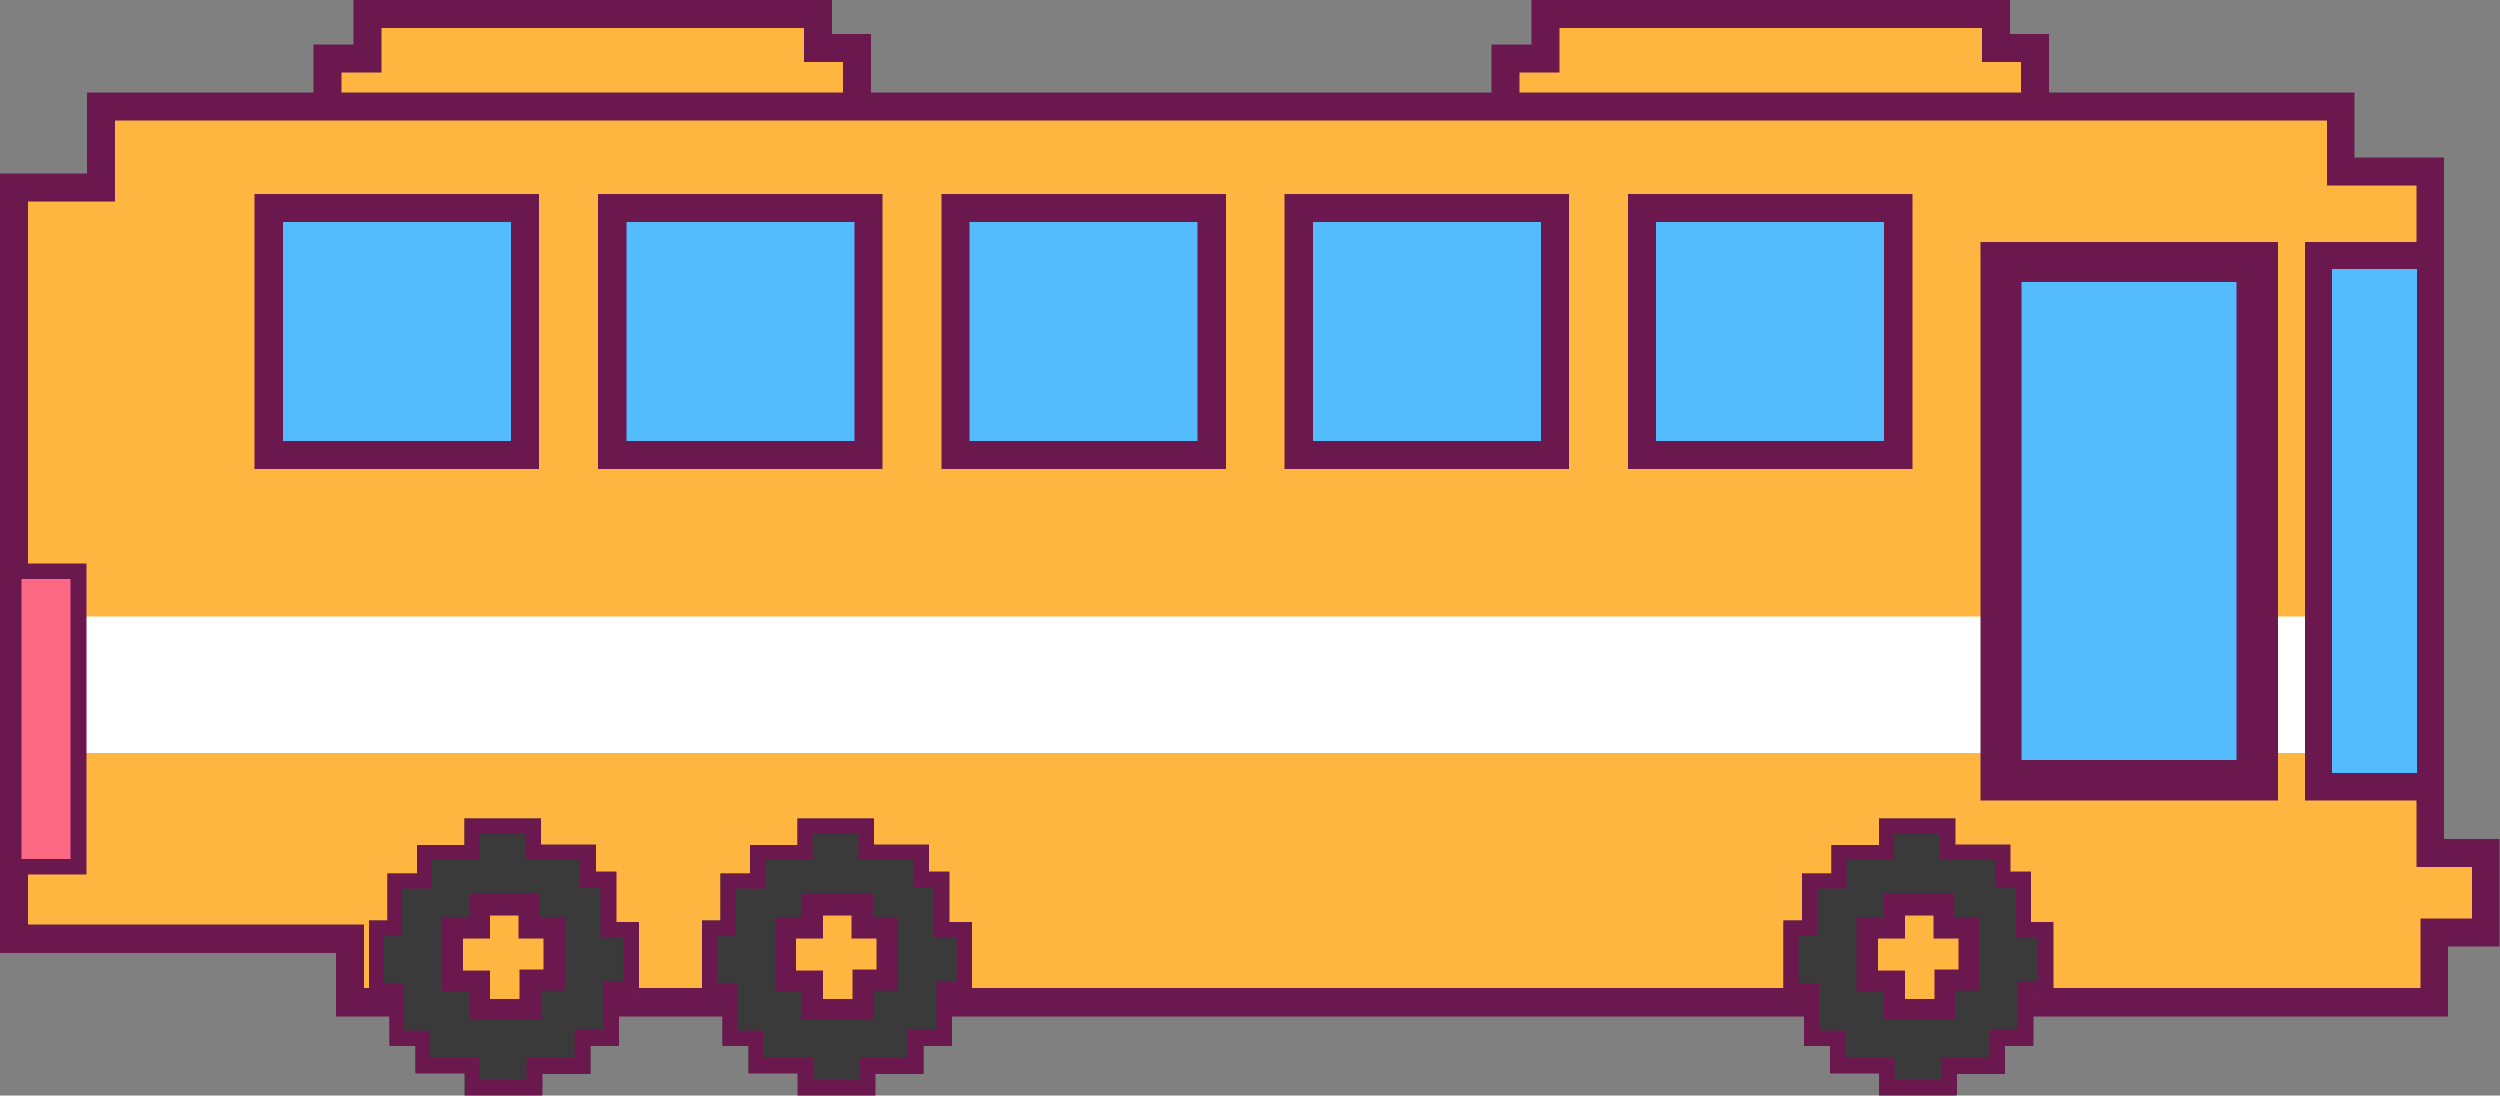 <?xml version="1.0" encoding="UTF-8"?>
<svg id="Layer_1" data-name="Layer 1" xmlns="http://www.w3.org/2000/svg" version="1.1" viewBox="0 0 500 219.1">
  <rect x="0" y="0" width="500" height="219.1" fill="#808080" stroke="none"/>
  <defs>
    <style>
      .cls-1 {
        fill: #3a3a3a;
      }

      .cls-1, .cls-2, .cls-3, .cls-4, .cls-5, .cls-6 {
        stroke-width: 0px;
      }

      .cls-2 {
        fill: #ffb640;
      }

      .cls-3 {
        fill: #6b184e;
      }

      .cls-4 {
        fill: #54bbfd;
      }

      .cls-5 {
        fill: #fff;
      }

      .cls-6 {
        fill: #fc6985;
      }
    </style>
  </defs>
  <g>
    <g>
      <polygon class="cls-2" points="65.5 29.7 65.5 11.7 73.5 11.7 73.5 2.8 163.6 2.8 163.6 9.6 171.4 9.6 171.4 25 65.5 29.7"/>
      <path class="cls-3" d="M62.7,32.7V8.9h8V0h95.7v6.8h7.8v20.9l-111.5,5ZM68.3,14.5v12.3l100.3-4.5v-9.9h-7.8v-6.8h-84.5v8.9h-8Z"/>
    </g>
    <g>
      <polygon class="cls-2" points="301.1 29.7 301.1 11.7 309.1 11.7 309.1 2.8 399.2 2.8 399.2 9.6 407 9.6 407 25 301.1 29.7"/>
      <path class="cls-3" d="M298.3,32.7V8.9h8V0h95.7v6.8h7.8v20.9l-111.5,5ZM303.9,14.5v12.3l100.3-4.5v-9.9h-7.8v-6.8h-84.5v8.9h-8Z"/>
    </g>
    <g>
      <polygon class="cls-2" points="20.2 21.3 468.1 21.3 468.1 34.3 486.1 34.3 486.1 170.6 497.2 170.6 497.2 186.5 486.9 186.5 486.9 200.5 411 200.5 70 200.5 70 187.7 2.8 187.7 2.8 37.5 20.3 37.5 20.2 21.3"/>
      <path class="cls-3" d="M489.7,203.3H67.2v-12.7H0V34.7h17.4v-16.2s453.5,0,453.5,0v13h17.9v136.3h11.1v21.5h-10.3v13.9ZM72.8,197.6h411.3v-13.9h10.3v-10.3h-11.1V37.1h-17.9v-13H23v16.2s-17.4,0-17.4,0v144.6h67.2v12.7Z"/>
    </g>
  </g>
  <rect class="cls-5" x="2.8" y="123.3" width="483.3" height="27.3"/>
  <g>
    <rect class="cls-4" x="53.8" y="41.5" width="51.2" height="49.4"/>
    <path class="cls-3" d="M107.8,93.8h-56.9v-55h56.9v55ZM56.6,88.2h45.6v-43.8h-45.6v43.8Z"/>
  </g>
  <g>
    <rect class="cls-4" x="259.8" y="41.5" width="51.2" height="49.4"/>
    <path class="cls-3" d="M313.8,93.8h-56.9v-55h56.9v55ZM262.6,88.2h45.6v-43.8h-45.6v43.8Z"/>
  </g>
  <g>
    <rect class="cls-4" x="191.1" y="41.5" width="51.2" height="49.4"/>
    <path class="cls-3" d="M245.2,93.8h-56.9v-55h56.9v55ZM193.9,88.2h45.6v-43.8h-45.6v43.8Z"/>
  </g>
  <g>
    <rect class="cls-4" x="122.4" y="41.5" width="51.2" height="49.4"/>
    <path class="cls-3" d="M176.5,93.8h-56.9v-55h56.9v55ZM125.3,88.2h45.6v-43.8h-45.6v43.8Z"/>
  </g>
  <g>
    <rect class="cls-4" x="328.4" y="41.5" width="51.2" height="49.4"/>
    <path class="cls-3" d="M382.5,93.8h-56.9v-55h56.9v55ZM331.2,88.2h45.6v-43.8h-45.6v43.8Z"/>
  </g>
  <g>
    <rect class="cls-4" x="463.7" y="51.1" width="22.4" height="106.2"/>
    <path class="cls-3" d="M488.8,160.1h-27.8V48.4h27.8v111.7ZM466.4,154.6h17V53.8h-17v100.8Z"/>
  </g>
  <g>
    <g>
      <polygon class="cls-1" points="375.8 163.7 391 163.7 391 169 402 169 402 174.4 406.1 174.4 406.1 184.5 410.6 184.5 410.6 199.5 406.6 199.5 406.6 209.2 401 209.2 401 214.8 391.3 214.8 391.3 219.1 375.8 219.1 375.8 214.7 366 214.7 366 209.2 360.8 209.2 360.8 199.7 356.7 199.7 356.7 184.1 360.4 184.1 360.4 174.7 366.3 174.7 366.3 169 375.8 169 375.8 163.7"/>
      <path class="cls-3" d="M388,166.7v5.3h11v5.4h4.1v10.1h4.5v8.8h-4v9.7h-5.7v5.6h-9.6v4.3h-9.4v-4.4h-9.9v-5.4h-5.2v-9.5h-4.1v-9.5h3.7v-9.4h5.9v-5.7h9.5v-5.3h9.1M391,163.7h-15.2v5.3h-9.5v5.7h-5.9v9.4h-3.7v15.6h4.1v9.5h5.2v5.4h9.9v4.4h15.5v-4.3h9.6v-5.6h5.7v-9.7h4v-15h-4.5v-10.1h-4.1v-5.4h-11v-5.3h0Z"/>
    </g>
    <g>
      <polygon class="cls-2" points="378.8 180.9 388.8 180.9 388.8 185.5 393.8 185.5 393.8 190.3 393.8 196 389 196 389 201.9 378.8 201.9 378.8 196.1 373.5 196.1 373.5 185.5 378.9 185.5 378.8 180.9"/>
      <path class="cls-3" d="M391.1,204h-14.4v-5.8h-5.4v-14.8h5.4v-4.6s14.2,0,14.2,0v4.6h5v14.7h-4.8v5.9ZM381,199.8h5.9v-5.9h4.8v-6.2h-5v-4.6h-5.7v4.6s-5.4,0-5.4,0v6.4h5.4v5.8Z"/>
    </g>
  </g>
  <g>
    <g>
      <polygon class="cls-1" points="159.5 163.7 174.7 163.7 174.7 169 185.7 169 185.7 174.4 189.8 174.4 189.8 184.5 194.3 184.5 194.3 199.5 190.3 199.5 190.3 209.2 184.7 209.2 184.7 214.8 175 214.8 175 219.1 159.5 219.1 159.5 214.7 149.7 214.7 149.7 209.2 144.5 209.2 144.5 199.7 140.4 199.7 140.4 184.1 144.1 184.1 144.1 174.7 150 174.7 150 169 159.5 169 159.5 163.7"/>
      <path class="cls-3" d="M171.7,166.7v5.3h11v5.4h4.1v10.1h4.5v8.8h-4v9.7h-5.7v5.6h-9.6v4.3h-9.4v-4.4h-9.9v-5.4h-5.2v-9.5h-4.1v-9.5h3.7v-9.4h5.9v-5.7h9.5v-5.3h9.1M174.7,163.7h-15.2v5.3h-9.5v5.7h-5.9v9.4h-3.7v15.6h4.1v9.5h5.2v5.4h9.9v4.4h15.5v-4.3h9.6v-5.6h5.7v-9.7h4v-15h-4.5v-10.1h-4.1v-5.4h-11v-5.3h0Z"/>
    </g>
    <g>
      <polygon class="cls-2" points="162.5 180.9 172.5 180.9 172.5 185.5 177.5 185.5 177.5 190.3 177.5 196 172.7 196 172.7 201.9 162.5 201.9 162.5 196.1 157.2 196.1 157.2 185.5 162.6 185.5 162.5 180.9"/>
      <path class="cls-3" d="M174.8,204h-14.4v-5.8h-5.4v-14.8h5.4v-4.6s14.2,0,14.2,0v4.6h5v14.7h-4.8v5.9ZM164.6,199.8h5.9v-5.9h4.8v-6.2h-5v-4.6h-5.7v4.6s-5.4,0-5.4,0v6.4h5.4v5.8Z"/>
    </g>
  </g>
  <g>
    <g>
      <polygon class="cls-1" points="92.9 163.7 108.1 163.7 108.1 169 119.1 169 119.1 174.4 123.2 174.4 123.2 184.5 127.7 184.5 127.7 199.5 123.7 199.5 123.7 209.2 118.1 209.2 118.1 214.8 108.4 214.8 108.4 219.1 92.9 219.1 92.9 214.7 83.1 214.7 83.1 209.2 77.9 209.2 77.9 199.7 73.8 199.7 73.8 184.1 77.5 184.1 77.5 174.7 83.4 174.7 83.4 169 92.9 169 92.9 163.7"/>
      <path class="cls-3" d="M105,166.7v5.3h11v5.4h4.1v10.1h4.5v8.8h-4v9.7h-5.7v5.6h-9.6v4.3h-9.4v-4.4h-9.9v-5.4h-5.2v-9.5h-4.1v-9.5h3.7v-9.4h5.9v-5.7h9.5v-5.3h9.1M108.1,163.7h-15.2v5.3h-9.5v5.7h-5.9v9.4h-3.7v15.6h4.1v9.5h5.2v5.4h9.9v4.4h15.5v-4.3h9.6v-5.6h5.7v-9.7h4v-15h-4.5v-10.1h-4.1v-5.4h-11v-5.3h0Z"/>
    </g>
    <g>
      <polygon class="cls-2" points="95.9 180.9 105.9 180.9 105.9 185.5 110.9 185.5 110.9 190.3 110.9 196 106.1 196 106.1 201.9 95.9 201.9 95.9 196.1 90.6 196.1 90.6 185.5 96 185.5 95.9 180.9"/>
      <path class="cls-3" d="M108.2,204h-14.4v-5.8h-5.4v-14.8h5.4v-4.6s14.2,0,14.2,0v4.6h5v14.7h-4.8v5.9ZM98,199.8h5.9v-5.9h4.8v-6.2h-5v-4.6h-5.7v4.6s-5.4,0-5.4,0v6.4h5.4v5.8Z"/>
    </g>
  </g>
  <g>
    <rect class="cls-4" x="400.2" y="52.4" width="51.2" height="103.7"/>
    <path class="cls-3" d="M455.6,160.1h-59.5V48.4h59.5v111.7ZM404.3,152h43V56.4h-43v95.6Z"/>
  </g>
  <g>
    <rect class="cls-6" x="2.8" y="114.3" width="12.9" height="59.1"/>
    <path class="cls-3" d="M17.3,174.9H1.3v-62.2h16v62.2ZM4.3,171.8h9.8v-56H4.3v56Z"/>
  </g>
</svg>